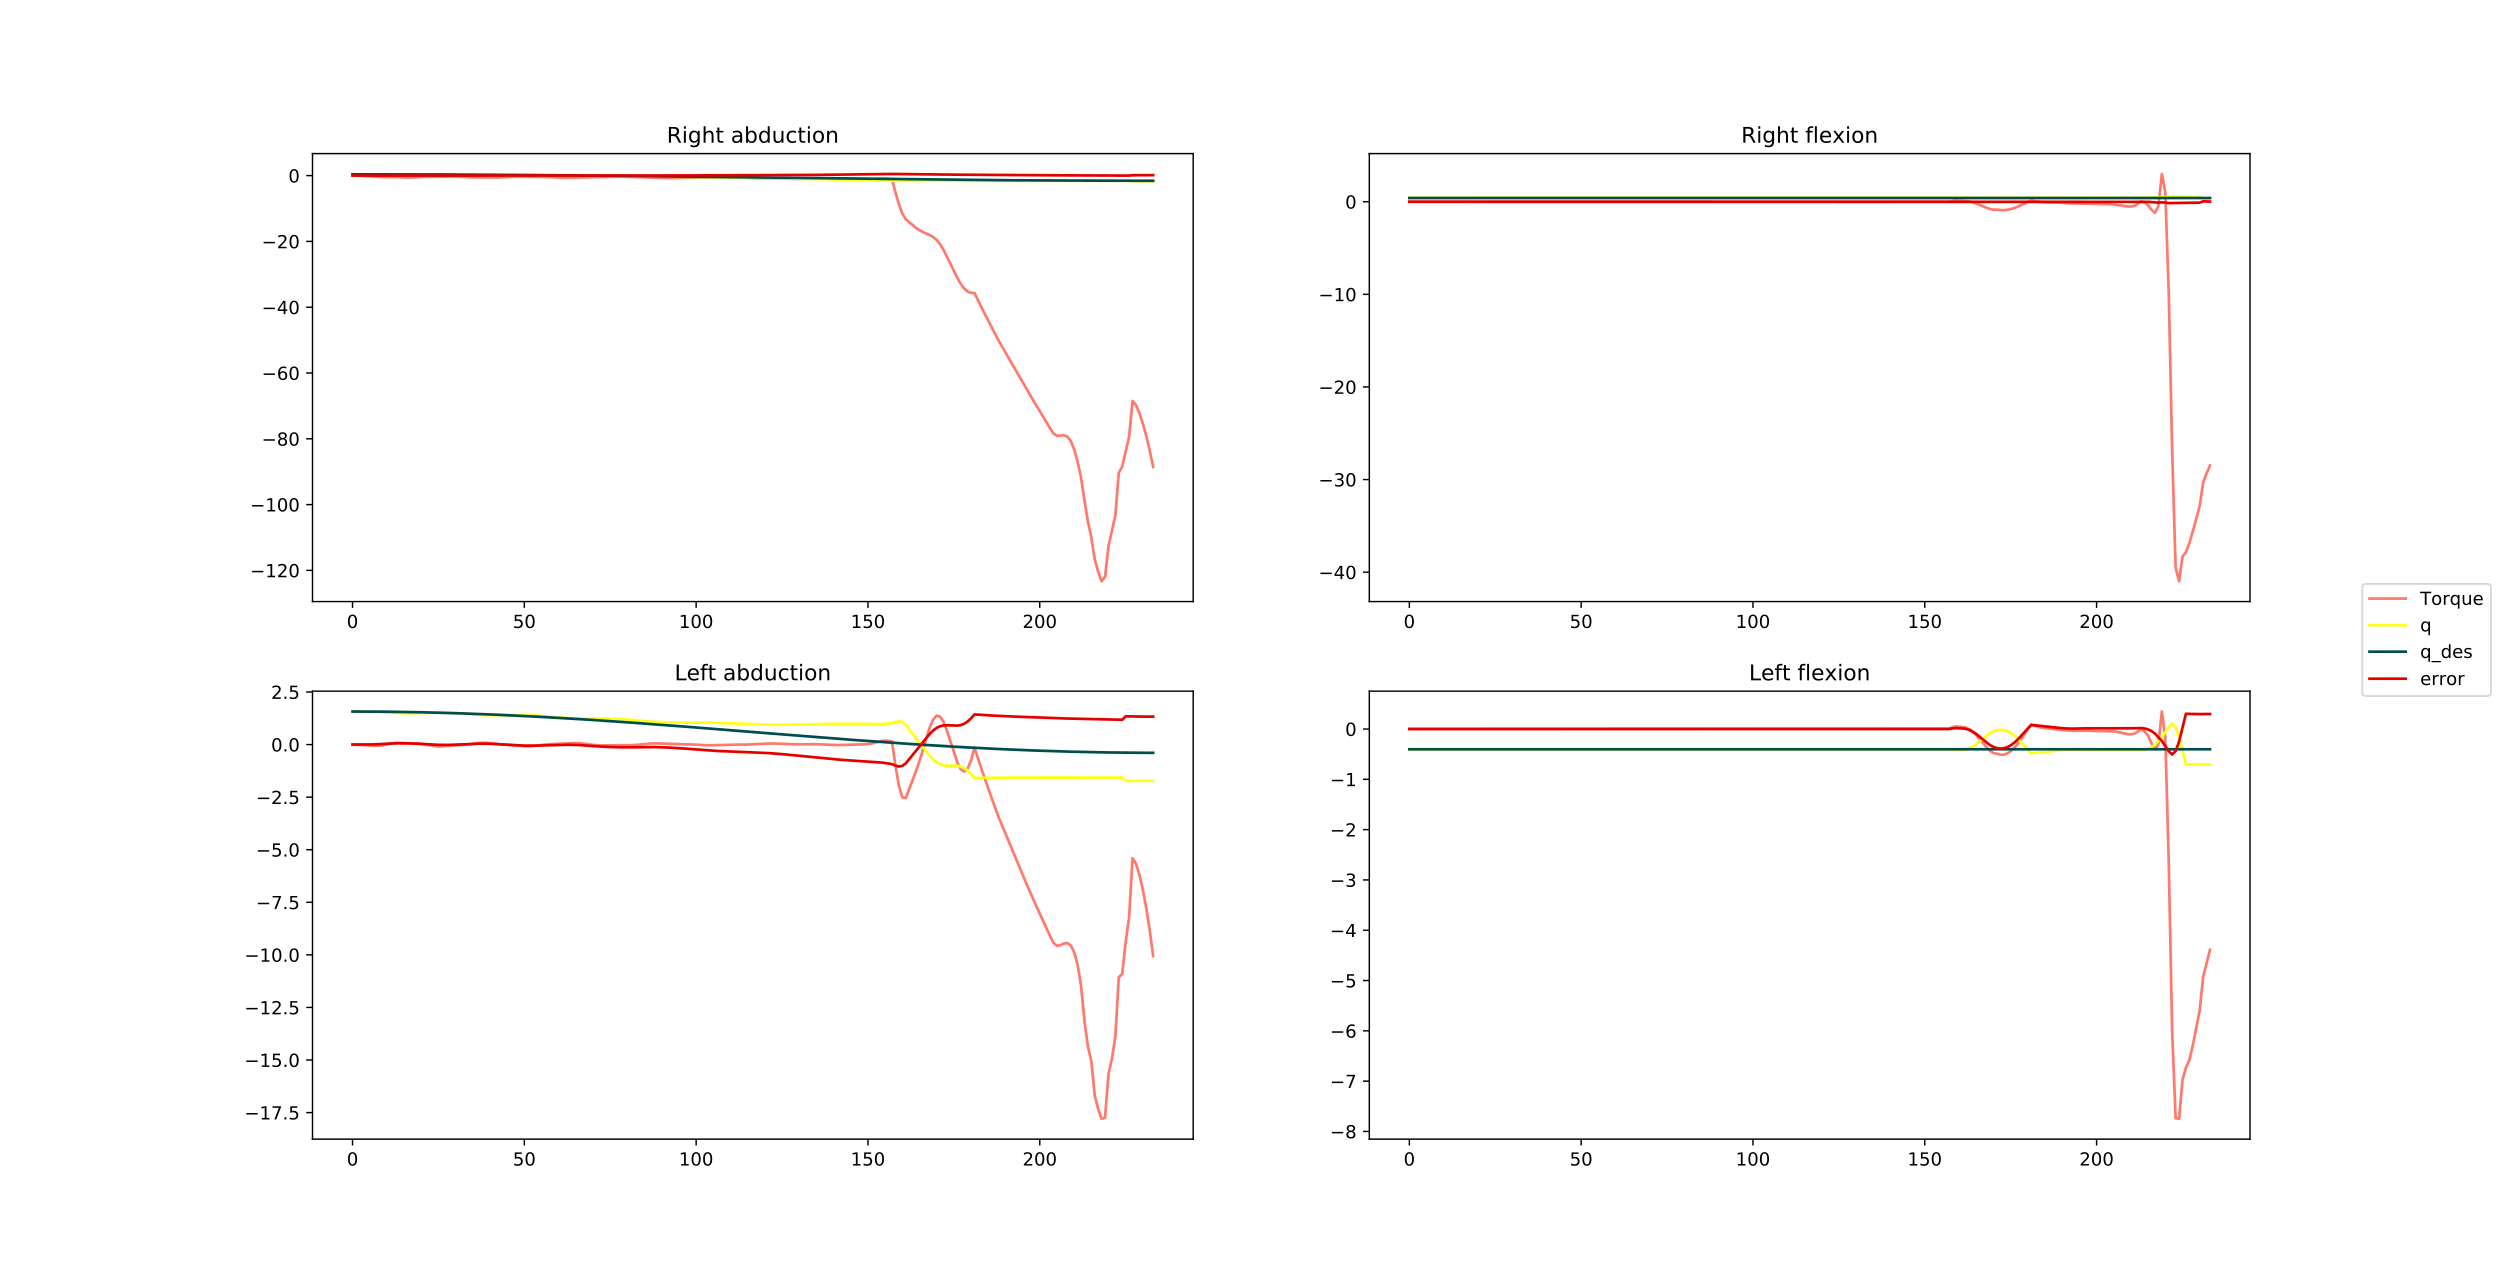 <?xml version="1.0" encoding="utf-8" standalone="no"?>
<!DOCTYPE svg PUBLIC "-//W3C//DTD SVG 1.1//EN"
  "http://www.w3.org/Graphics/SVG/1.1/DTD/svg11.dtd">
<!-- Created with matplotlib (https://matplotlib.org/) -->
<svg height="707.76pt" version="1.1" viewBox="0 0 1382.4 707.76" width="1382.4pt" xmlns="http://www.w3.org/2000/svg" xmlns:xlink="http://www.w3.org/1999/xlink">
 <defs>
  <style type="text/css">
*{stroke-linecap:butt;stroke-linejoin:round;}
  </style>
 </defs>
 <g id="figure_1">
  <g id="patch_1">
   <path d="M 0 707.76 
L 1382.4 707.76 
L 1382.4 0 
L 0 0 
z
" style="fill:#ffffff;"/>
  </g>
  <g id="axes_1">
   <g id="patch_2">
    <path d="M 172.8 332.647 
L 659.782 332.647 
L 659.782 84.931 
L 172.8 84.931 
z
" style="fill:#ffffff;"/>
   </g>
   <g id="matplotlib.axis_1">
    <g id="xtick_1">
     <g id="line2d_1">
      <defs>
       <path d="M 0 0 
L 0 3.5 
" id="m385c4ca42a" style="stroke:#000000;stroke-width:0.8;"/>
      </defs>
      <g>
       <use style="stroke:#000000;stroke-width:0.8;" x="194.936" xlink:href="#m385c4ca42a" y="332.647"/>
      </g>
     </g>
     <g id="text_1">
      <!-- 0 -->
      <defs>
       <path d="M 31.781 66.406 
Q 24.172 66.406 20.328 58.906 
Q 16.5 51.422 16.5 36.375 
Q 16.5 21.391 20.328 13.891 
Q 24.172 6.391 31.781 6.391 
Q 39.453 6.391 43.281 13.891 
Q 47.125 21.391 47.125 36.375 
Q 47.125 51.422 43.281 58.906 
Q 39.453 66.406 31.781 66.406 
z
M 31.781 74.219 
Q 44.047 74.219 50.516 64.516 
Q 56.984 54.828 56.984 36.375 
Q 56.984 17.969 50.516 8.266 
Q 44.047 -1.422 31.781 -1.422 
Q 19.531 -1.422 13.062 8.266 
Q 6.594 17.969 6.594 36.375 
Q 6.594 54.828 13.062 64.516 
Q 19.531 74.219 31.781 74.219 
z
" id="DejaVuSans-48"/>
      </defs>
      <g transform="translate(191.754 347.246)scale(0.1 -0.1)">
       <use xlink:href="#DejaVuSans-48"/>
      </g>
     </g>
    </g>
    <g id="xtick_2">
     <g id="line2d_2">
      <g>
       <use style="stroke:#000000;stroke-width:0.8;" x="289.938" xlink:href="#m385c4ca42a" y="332.647"/>
      </g>
     </g>
     <g id="text_2">
      <!-- 50 -->
      <defs>
       <path d="M 10.797 72.906 
L 49.516 72.906 
L 49.516 64.594 
L 19.828 64.594 
L 19.828 46.734 
Q 21.969 47.469 24.109 47.828 
Q 26.266 48.188 28.422 48.188 
Q 40.625 48.188 47.75 41.5 
Q 54.891 34.812 54.891 23.391 
Q 54.891 11.625 47.562 5.094 
Q 40.234 -1.422 26.906 -1.422 
Q 22.312 -1.422 17.547 -0.641 
Q 12.797 0.141 7.719 1.703 
L 7.719 11.625 
Q 12.109 9.234 16.797 8.062 
Q 21.484 6.891 26.703 6.891 
Q 35.156 6.891 40.078 11.328 
Q 45.016 15.766 45.016 23.391 
Q 45.016 31 40.078 35.438 
Q 35.156 39.891 26.703 39.891 
Q 22.75 39.891 18.812 39.016 
Q 14.891 38.141 10.797 36.281 
z
" id="DejaVuSans-53"/>
      </defs>
      <g transform="translate(283.575 347.246)scale(0.1 -0.1)">
       <use xlink:href="#DejaVuSans-53"/>
       <use x="63.623" xlink:href="#DejaVuSans-48"/>
      </g>
     </g>
    </g>
    <g id="xtick_3">
     <g id="line2d_3">
      <g>
       <use style="stroke:#000000;stroke-width:0.8;" x="384.94" xlink:href="#m385c4ca42a" y="332.647"/>
      </g>
     </g>
     <g id="text_3">
      <!-- 100 -->
      <defs>
       <path d="M 12.406 8.297 
L 28.516 8.297 
L 28.516 63.922 
L 10.984 60.406 
L 10.984 69.391 
L 28.422 72.906 
L 38.281 72.906 
L 38.281 8.297 
L 54.391 8.297 
L 54.391 0 
L 12.406 0 
z
" id="DejaVuSans-49"/>
      </defs>
      <g transform="translate(375.396 347.246)scale(0.1 -0.1)">
       <use xlink:href="#DejaVuSans-49"/>
       <use x="63.623" xlink:href="#DejaVuSans-48"/>
       <use x="127.246" xlink:href="#DejaVuSans-48"/>
      </g>
     </g>
    </g>
    <g id="xtick_4">
     <g id="line2d_4">
      <g>
       <use style="stroke:#000000;stroke-width:0.8;" x="479.942" xlink:href="#m385c4ca42a" y="332.647"/>
      </g>
     </g>
     <g id="text_4">
      <!-- 150 -->
      <g transform="translate(470.399 347.246)scale(0.1 -0.1)">
       <use xlink:href="#DejaVuSans-49"/>
       <use x="63.623" xlink:href="#DejaVuSans-53"/>
       <use x="127.246" xlink:href="#DejaVuSans-48"/>
      </g>
     </g>
    </g>
    <g id="xtick_5">
     <g id="line2d_5">
      <g>
       <use style="stroke:#000000;stroke-width:0.8;" x="574.945" xlink:href="#m385c4ca42a" y="332.647"/>
      </g>
     </g>
     <g id="text_5">
      <!-- 200 -->
      <defs>
       <path d="M 19.188 8.297 
L 53.609 8.297 
L 53.609 0 
L 7.328 0 
L 7.328 8.297 
Q 12.938 14.109 22.625 23.891 
Q 32.328 33.688 34.812 36.531 
Q 39.547 41.844 41.422 45.531 
Q 43.312 49.219 43.312 52.781 
Q 43.312 58.594 39.234 62.25 
Q 35.156 65.922 28.609 65.922 
Q 23.969 65.922 18.812 64.312 
Q 13.672 62.703 7.812 59.422 
L 7.812 69.391 
Q 13.766 71.781 18.938 73 
Q 24.125 74.219 28.422 74.219 
Q 39.75 74.219 46.484 68.547 
Q 53.219 62.891 53.219 53.422 
Q 53.219 48.922 51.531 44.891 
Q 49.859 40.875 45.406 35.406 
Q 44.188 33.984 37.641 27.219 
Q 31.109 20.453 19.188 8.297 
z
" id="DejaVuSans-50"/>
      </defs>
      <g transform="translate(565.401 347.246)scale(0.1 -0.1)">
       <use xlink:href="#DejaVuSans-50"/>
       <use x="63.623" xlink:href="#DejaVuSans-48"/>
       <use x="127.246" xlink:href="#DejaVuSans-48"/>
      </g>
     </g>
    </g>
   </g>
   <g id="matplotlib.axis_2">
    <g id="ytick_1">
     <g id="line2d_6">
      <defs>
       <path d="M 0 0 
L -3.5 0 
" id="m3c149b6d1c" style="stroke:#000000;stroke-width:0.8;"/>
      </defs>
      <g>
       <use style="stroke:#000000;stroke-width:0.8;" x="172.8" xlink:href="#m3c149b6d1c" y="315.394"/>
      </g>
     </g>
     <g id="text_6">
      <!-- −120 -->
      <defs>
       <path d="M 10.594 35.5 
L 73.188 35.5 
L 73.188 27.203 
L 10.594 27.203 
z
" id="DejaVuSans-8722"/>
      </defs>
      <g transform="translate(138.333 319.193)scale(0.1 -0.1)">
       <use xlink:href="#DejaVuSans-8722"/>
       <use x="83.789" xlink:href="#DejaVuSans-49"/>
       <use x="147.412" xlink:href="#DejaVuSans-50"/>
       <use x="211.035" xlink:href="#DejaVuSans-48"/>
      </g>
     </g>
    </g>
    <g id="ytick_2">
     <g id="line2d_7">
      <g>
       <use style="stroke:#000000;stroke-width:0.8;" x="172.8" xlink:href="#m3c149b6d1c" y="279.012"/>
      </g>
     </g>
     <g id="text_7">
      <!-- −100 -->
      <g transform="translate(138.333 282.811)scale(0.1 -0.1)">
       <use xlink:href="#DejaVuSans-8722"/>
       <use x="83.789" xlink:href="#DejaVuSans-49"/>
       <use x="147.412" xlink:href="#DejaVuSans-48"/>
       <use x="211.035" xlink:href="#DejaVuSans-48"/>
      </g>
     </g>
    </g>
    <g id="ytick_3">
     <g id="line2d_8">
      <g>
       <use style="stroke:#000000;stroke-width:0.8;" x="172.8" xlink:href="#m3c149b6d1c" y="242.63"/>
      </g>
     </g>
     <g id="text_8">
      <!-- −80 -->
      <defs>
       <path d="M 31.781 34.625 
Q 24.75 34.625 20.719 30.859 
Q 16.703 27.094 16.703 20.516 
Q 16.703 13.922 20.719 10.156 
Q 24.75 6.391 31.781 6.391 
Q 38.812 6.391 42.859 10.172 
Q 46.922 13.969 46.922 20.516 
Q 46.922 27.094 42.891 30.859 
Q 38.875 34.625 31.781 34.625 
z
M 21.922 38.812 
Q 15.578 40.375 12.031 44.719 
Q 8.5 49.078 8.5 55.328 
Q 8.5 64.062 14.719 69.141 
Q 20.953 74.219 31.781 74.219 
Q 42.672 74.219 48.875 69.141 
Q 55.078 64.062 55.078 55.328 
Q 55.078 49.078 51.531 44.719 
Q 48 40.375 41.703 38.812 
Q 48.828 37.156 52.797 32.312 
Q 56.781 27.484 56.781 20.516 
Q 56.781 9.906 50.312 4.234 
Q 43.844 -1.422 31.781 -1.422 
Q 19.734 -1.422 13.25 4.234 
Q 6.781 9.906 6.781 20.516 
Q 6.781 27.484 10.781 32.312 
Q 14.797 37.156 21.922 38.812 
z
M 18.312 54.391 
Q 18.312 48.734 21.844 45.562 
Q 25.391 42.391 31.781 42.391 
Q 38.141 42.391 41.719 45.562 
Q 45.312 48.734 45.312 54.391 
Q 45.312 60.062 41.719 63.234 
Q 38.141 66.406 31.781 66.406 
Q 25.391 66.406 21.844 63.234 
Q 18.312 60.062 18.312 54.391 
z
" id="DejaVuSans-56"/>
      </defs>
      <g transform="translate(144.695 246.429)scale(0.1 -0.1)">
       <use xlink:href="#DejaVuSans-8722"/>
       <use x="83.789" xlink:href="#DejaVuSans-56"/>
       <use x="147.412" xlink:href="#DejaVuSans-48"/>
      </g>
     </g>
    </g>
    <g id="ytick_4">
     <g id="line2d_9">
      <g>
       <use style="stroke:#000000;stroke-width:0.8;" x="172.8" xlink:href="#m3c149b6d1c" y="206.248"/>
      </g>
     </g>
     <g id="text_9">
      <!-- −60 -->
      <defs>
       <path d="M 33.016 40.375 
Q 26.375 40.375 22.484 35.828 
Q 18.609 31.297 18.609 23.391 
Q 18.609 15.531 22.484 10.953 
Q 26.375 6.391 33.016 6.391 
Q 39.656 6.391 43.531 10.953 
Q 47.406 15.531 47.406 23.391 
Q 47.406 31.297 43.531 35.828 
Q 39.656 40.375 33.016 40.375 
z
M 52.594 71.297 
L 52.594 62.312 
Q 48.875 64.062 45.094 64.984 
Q 41.312 65.922 37.594 65.922 
Q 27.828 65.922 22.672 59.328 
Q 17.531 52.734 16.797 39.406 
Q 19.672 43.656 24.016 45.922 
Q 28.375 48.188 33.594 48.188 
Q 44.578 48.188 50.953 41.516 
Q 57.328 34.859 57.328 23.391 
Q 57.328 12.156 50.688 5.359 
Q 44.047 -1.422 33.016 -1.422 
Q 20.359 -1.422 13.672 8.266 
Q 6.984 17.969 6.984 36.375 
Q 6.984 53.656 15.188 63.938 
Q 23.391 74.219 37.203 74.219 
Q 40.922 74.219 44.703 73.484 
Q 48.484 72.75 52.594 71.297 
z
" id="DejaVuSans-54"/>
      </defs>
      <g transform="translate(144.695 210.047)scale(0.1 -0.1)">
       <use xlink:href="#DejaVuSans-8722"/>
       <use x="83.789" xlink:href="#DejaVuSans-54"/>
       <use x="147.412" xlink:href="#DejaVuSans-48"/>
      </g>
     </g>
    </g>
    <g id="ytick_5">
     <g id="line2d_10">
      <g>
       <use style="stroke:#000000;stroke-width:0.8;" x="172.8" xlink:href="#m3c149b6d1c" y="169.866"/>
      </g>
     </g>
     <g id="text_10">
      <!-- −40 -->
      <defs>
       <path d="M 37.797 64.312 
L 12.891 25.391 
L 37.797 25.391 
z
M 35.203 72.906 
L 47.609 72.906 
L 47.609 25.391 
L 58.016 25.391 
L 58.016 17.188 
L 47.609 17.188 
L 47.609 0 
L 37.797 0 
L 37.797 17.188 
L 4.891 17.188 
L 4.891 26.703 
z
" id="DejaVuSans-52"/>
      </defs>
      <g transform="translate(144.695 173.666)scale(0.1 -0.1)">
       <use xlink:href="#DejaVuSans-8722"/>
       <use x="83.789" xlink:href="#DejaVuSans-52"/>
       <use x="147.412" xlink:href="#DejaVuSans-48"/>
      </g>
     </g>
    </g>
    <g id="ytick_6">
     <g id="line2d_11">
      <g>
       <use style="stroke:#000000;stroke-width:0.8;" x="172.8" xlink:href="#m3c149b6d1c" y="133.484"/>
      </g>
     </g>
     <g id="text_11">
      <!-- −20 -->
      <g transform="translate(144.695 137.284)scale(0.1 -0.1)">
       <use xlink:href="#DejaVuSans-8722"/>
       <use x="83.789" xlink:href="#DejaVuSans-50"/>
       <use x="147.412" xlink:href="#DejaVuSans-48"/>
      </g>
     </g>
    </g>
    <g id="ytick_7">
     <g id="line2d_12">
      <g>
       <use style="stroke:#000000;stroke-width:0.8;" x="172.8" xlink:href="#m3c149b6d1c" y="97.102"/>
      </g>
     </g>
     <g id="text_12">
      <!-- 0 -->
      <g transform="translate(159.438 100.902)scale(0.1 -0.1)">
       <use xlink:href="#DejaVuSans-48"/>
      </g>
     </g>
    </g>
   </g>
   <g id="line2d_13">
    <path clip-path="url(#p857d561ac8)" d="M 194.936 97.103 
L 200.636 97.303 
L 212.036 97.931 
L 219.636 97.928 
L 225.336 98.16 
L 229.136 98.064 
L 234.837 97.758 
L 251.937 97.628 
L 261.437 98.056 
L 269.037 98.078 
L 274.737 98.157 
L 280.438 97.882 
L 284.238 97.698 
L 289.938 97.701 
L 305.138 97.964 
L 310.838 98.264 
L 316.538 98.239 
L 343.139 97.667 
L 369.74 98.488 
L 375.44 98.382 
L 386.84 98.061 
L 402.041 97.922 
L 407.741 98.118 
L 419.141 98.579 
L 440.041 98.932 
L 455.242 98.74 
L 474.242 98.975 
L 479.942 99.21 
L 483.743 99.101 
L 487.543 98.895 
L 491.343 98.946 
L 493.243 99.103 
L 495.143 106.415 
L 497.043 112.94 
L 498.943 118.039 
L 500.843 121.286 
L 504.643 124.421 
L 506.543 126.004 
L 508.443 127.317 
L 510.343 128.341 
L 514.143 129.99 
L 516.043 131.089 
L 517.943 132.7 
L 519.843 135.102 
L 521.743 138.167 
L 525.544 145.846 
L 529.344 153.64 
L 531.244 156.925 
L 533.144 159.507 
L 535.044 161.188 
L 536.944 161.966 
L 538.844 162.003 
L 542.644 169.833 
L 548.344 181.019 
L 552.144 188.213 
L 563.544 208.015 
L 571.145 221.047 
L 580.645 236.855 
L 582.545 239.723 
L 584.445 240.962 
L 586.345 240.883 
L 588.245 240.668 
L 590.145 241.402 
L 592.045 243.801 
L 593.945 248.456 
L 595.845 255.172 
L 597.745 263.974 
L 599.645 276.536 
L 601.545 288.174 
L 603.445 297.071 
L 605.345 309.27 
L 607.246 316.166 
L 609.146 321.387 
L 611.046 318.926 
L 612.946 302.079 
L 616.746 284.928 
L 618.646 261.406 
L 620.546 258.034 
L 624.346 241.501 
L 626.246 221.755 
L 628.146 224.043 
L 630.046 228.505 
L 631.946 234.242 
L 633.846 241.011 
L 635.746 249.121 
L 637.646 258.178 
L 637.646 258.178 
" style="fill:none;stroke:#ff796c;stroke-linecap:square;stroke-width:1.5;"/>
   </g>
   <g id="line2d_14">
    <path clip-path="url(#p857d561ac8)" d="M 194.936 96.387 
L 242.437 96.489 
L 303.238 96.905 
L 341.239 97.316 
L 398.24 98.08 
L 449.542 98.966 
L 491.343 99.944 
L 495.143 99.991 
L 535.044 99.967 
L 618.646 99.968 
L 622.446 99.873 
L 624.346 99.951 
L 626.246 100.154 
L 637.646 100.227 
L 637.646 100.227 
" style="fill:none;stroke:#ffff14;stroke-linecap:square;stroke-width:1.5;"/>
   </g>
   <g id="line2d_15">
    <path clip-path="url(#p857d561ac8)" d="M 194.936 96.388 
L 244.337 96.496 
L 297.538 96.837 
L 360.24 97.474 
L 557.844 99.67 
L 611.046 99.924 
L 637.646 99.96 
L 637.646 99.96 
" style="fill:none;stroke:#014d4e;stroke-linecap:square;stroke-width:1.5;"/>
   </g>
   <g id="line2d_16">
    <path clip-path="url(#p857d561ac8)" d="M 194.936 97.104 
L 379.24 97.014 
L 451.442 96.698 
L 489.443 96.258 
L 495.143 96.219 
L 527.444 96.565 
L 582.545 96.935 
L 624.346 97.101 
L 626.246 96.901 
L 637.646 96.835 
L 637.646 96.835 
" style="fill:none;stroke:#e50000;stroke-linecap:square;stroke-width:1.5;"/>
   </g>
   <g id="patch_3">
    <path d="M 172.8 332.647 
L 172.8 84.931 
" style="fill:none;stroke:#000000;stroke-linecap:square;stroke-linejoin:miter;stroke-width:0.8;"/>
   </g>
   <g id="patch_4">
    <path d="M 659.782 332.647 
L 659.782 84.931 
" style="fill:none;stroke:#000000;stroke-linecap:square;stroke-linejoin:miter;stroke-width:0.8;"/>
   </g>
   <g id="patch_5">
    <path d="M 172.8 332.647 
L 659.782 332.647 
" style="fill:none;stroke:#000000;stroke-linecap:square;stroke-linejoin:miter;stroke-width:0.8;"/>
   </g>
   <g id="patch_6">
    <path d="M 172.8 84.931 
L 659.782 84.931 
" style="fill:none;stroke:#000000;stroke-linecap:square;stroke-linejoin:miter;stroke-width:0.8;"/>
   </g>
   <g id="text_13">
    <!-- Right abduction -->
    <defs>
     <path d="M 44.391 34.188 
Q 47.562 33.109 50.562 29.594 
Q 53.562 26.078 56.594 19.922 
L 66.609 0 
L 56 0 
L 46.688 18.703 
Q 43.062 26.031 39.672 28.422 
Q 36.281 30.812 30.422 30.812 
L 19.672 30.812 
L 19.672 0 
L 9.812 0 
L 9.812 72.906 
L 32.078 72.906 
Q 44.578 72.906 50.734 67.672 
Q 56.891 62.453 56.891 51.906 
Q 56.891 45.016 53.688 40.469 
Q 50.484 35.938 44.391 34.188 
z
M 19.672 64.797 
L 19.672 38.922 
L 32.078 38.922 
Q 39.203 38.922 42.844 42.219 
Q 46.484 45.516 46.484 51.906 
Q 46.484 58.297 42.844 61.547 
Q 39.203 64.797 32.078 64.797 
z
" id="DejaVuSans-82"/>
     <path d="M 9.422 54.688 
L 18.406 54.688 
L 18.406 0 
L 9.422 0 
z
M 9.422 75.984 
L 18.406 75.984 
L 18.406 64.594 
L 9.422 64.594 
z
" id="DejaVuSans-105"/>
     <path d="M 45.406 27.984 
Q 45.406 37.75 41.375 43.109 
Q 37.359 48.484 30.078 48.484 
Q 22.859 48.484 18.828 43.109 
Q 14.797 37.75 14.797 27.984 
Q 14.797 18.266 18.828 12.891 
Q 22.859 7.516 30.078 7.516 
Q 37.359 7.516 41.375 12.891 
Q 45.406 18.266 45.406 27.984 
z
M 54.391 6.781 
Q 54.391 -7.172 48.188 -13.984 
Q 42 -20.797 29.203 -20.797 
Q 24.469 -20.797 20.266 -20.094 
Q 16.062 -19.391 12.109 -17.922 
L 12.109 -9.188 
Q 16.062 -11.328 19.922 -12.344 
Q 23.781 -13.375 27.781 -13.375 
Q 36.625 -13.375 41.016 -8.766 
Q 45.406 -4.156 45.406 5.172 
L 45.406 9.625 
Q 42.625 4.781 38.281 2.391 
Q 33.938 0 27.875 0 
Q 17.828 0 11.672 7.656 
Q 5.516 15.328 5.516 27.984 
Q 5.516 40.672 11.672 48.328 
Q 17.828 56 27.875 56 
Q 33.938 56 38.281 53.609 
Q 42.625 51.219 45.406 46.391 
L 45.406 54.688 
L 54.391 54.688 
z
" id="DejaVuSans-103"/>
     <path d="M 54.891 33.016 
L 54.891 0 
L 45.906 0 
L 45.906 32.719 
Q 45.906 40.484 42.875 44.328 
Q 39.844 48.188 33.797 48.188 
Q 26.516 48.188 22.312 43.547 
Q 18.109 38.922 18.109 30.906 
L 18.109 0 
L 9.078 0 
L 9.078 75.984 
L 18.109 75.984 
L 18.109 46.188 
Q 21.344 51.125 25.703 53.562 
Q 30.078 56 35.797 56 
Q 45.219 56 50.047 50.172 
Q 54.891 44.344 54.891 33.016 
z
" id="DejaVuSans-104"/>
     <path d="M 18.312 70.219 
L 18.312 54.688 
L 36.812 54.688 
L 36.812 47.703 
L 18.312 47.703 
L 18.312 18.016 
Q 18.312 11.328 20.141 9.422 
Q 21.969 7.516 27.594 7.516 
L 36.812 7.516 
L 36.812 0 
L 27.594 0 
Q 17.188 0 13.234 3.875 
Q 9.281 7.766 9.281 18.016 
L 9.281 47.703 
L 2.688 47.703 
L 2.688 54.688 
L 9.281 54.688 
L 9.281 70.219 
z
" id="DejaVuSans-116"/>
     <path id="DejaVuSans-32"/>
     <path d="M 34.281 27.484 
Q 23.391 27.484 19.188 25 
Q 14.984 22.516 14.984 16.5 
Q 14.984 11.719 18.141 8.906 
Q 21.297 6.109 26.703 6.109 
Q 34.188 6.109 38.703 11.406 
Q 43.219 16.703 43.219 25.484 
L 43.219 27.484 
z
M 52.203 31.203 
L 52.203 0 
L 43.219 0 
L 43.219 8.297 
Q 40.141 3.328 35.547 0.953 
Q 30.953 -1.422 24.312 -1.422 
Q 15.922 -1.422 10.953 3.297 
Q 6 8.016 6 15.922 
Q 6 25.141 12.172 29.828 
Q 18.359 34.516 30.609 34.516 
L 43.219 34.516 
L 43.219 35.406 
Q 43.219 41.609 39.141 45 
Q 35.062 48.391 27.688 48.391 
Q 23 48.391 18.547 47.266 
Q 14.109 46.141 10.016 43.891 
L 10.016 52.203 
Q 14.938 54.109 19.578 55.047 
Q 24.219 56 28.609 56 
Q 40.484 56 46.344 49.844 
Q 52.203 43.703 52.203 31.203 
z
" id="DejaVuSans-97"/>
     <path d="M 48.688 27.297 
Q 48.688 37.203 44.609 42.844 
Q 40.531 48.484 33.406 48.484 
Q 26.266 48.484 22.188 42.844 
Q 18.109 37.203 18.109 27.297 
Q 18.109 17.391 22.188 11.75 
Q 26.266 6.109 33.406 6.109 
Q 40.531 6.109 44.609 11.75 
Q 48.688 17.391 48.688 27.297 
z
M 18.109 46.391 
Q 20.953 51.266 25.266 53.625 
Q 29.594 56 35.594 56 
Q 45.562 56 51.781 48.094 
Q 58.016 40.188 58.016 27.297 
Q 58.016 14.406 51.781 6.484 
Q 45.562 -1.422 35.594 -1.422 
Q 29.594 -1.422 25.266 0.953 
Q 20.953 3.328 18.109 8.203 
L 18.109 0 
L 9.078 0 
L 9.078 75.984 
L 18.109 75.984 
z
" id="DejaVuSans-98"/>
     <path d="M 45.406 46.391 
L 45.406 75.984 
L 54.391 75.984 
L 54.391 0 
L 45.406 0 
L 45.406 8.203 
Q 42.578 3.328 38.25 0.953 
Q 33.938 -1.422 27.875 -1.422 
Q 17.969 -1.422 11.734 6.484 
Q 5.516 14.406 5.516 27.297 
Q 5.516 40.188 11.734 48.094 
Q 17.969 56 27.875 56 
Q 33.938 56 38.25 53.625 
Q 42.578 51.266 45.406 46.391 
z
M 14.797 27.297 
Q 14.797 17.391 18.875 11.75 
Q 22.953 6.109 30.078 6.109 
Q 37.203 6.109 41.297 11.75 
Q 45.406 17.391 45.406 27.297 
Q 45.406 37.203 41.297 42.844 
Q 37.203 48.484 30.078 48.484 
Q 22.953 48.484 18.875 42.844 
Q 14.797 37.203 14.797 27.297 
z
" id="DejaVuSans-100"/>
     <path d="M 8.5 21.578 
L 8.5 54.688 
L 17.484 54.688 
L 17.484 21.922 
Q 17.484 14.156 20.5 10.266 
Q 23.531 6.391 29.594 6.391 
Q 36.859 6.391 41.078 11.031 
Q 45.312 15.672 45.312 23.688 
L 45.312 54.688 
L 54.297 54.688 
L 54.297 0 
L 45.312 0 
L 45.312 8.406 
Q 42.047 3.422 37.719 1 
Q 33.406 -1.422 27.688 -1.422 
Q 18.266 -1.422 13.375 4.438 
Q 8.5 10.297 8.5 21.578 
z
M 31.109 56 
z
" id="DejaVuSans-117"/>
     <path d="M 48.781 52.594 
L 48.781 44.188 
Q 44.969 46.297 41.141 47.344 
Q 37.312 48.391 33.406 48.391 
Q 24.656 48.391 19.812 42.844 
Q 14.984 37.312 14.984 27.297 
Q 14.984 17.281 19.812 11.734 
Q 24.656 6.203 33.406 6.203 
Q 37.312 6.203 41.141 7.25 
Q 44.969 8.297 48.781 10.406 
L 48.781 2.094 
Q 45.016 0.344 40.984 -0.531 
Q 36.969 -1.422 32.422 -1.422 
Q 20.062 -1.422 12.781 6.344 
Q 5.516 14.109 5.516 27.297 
Q 5.516 40.672 12.859 48.328 
Q 20.219 56 33.016 56 
Q 37.156 56 41.109 55.141 
Q 45.062 54.297 48.781 52.594 
z
" id="DejaVuSans-99"/>
     <path d="M 30.609 48.391 
Q 23.391 48.391 19.188 42.75 
Q 14.984 37.109 14.984 27.297 
Q 14.984 17.484 19.156 11.844 
Q 23.344 6.203 30.609 6.203 
Q 37.797 6.203 41.984 11.859 
Q 46.188 17.531 46.188 27.297 
Q 46.188 37.016 41.984 42.703 
Q 37.797 48.391 30.609 48.391 
z
M 30.609 56 
Q 42.328 56 49.016 48.375 
Q 55.719 40.766 55.719 27.297 
Q 55.719 13.875 49.016 6.219 
Q 42.328 -1.422 30.609 -1.422 
Q 18.844 -1.422 12.172 6.219 
Q 5.516 13.875 5.516 27.297 
Q 5.516 40.766 12.172 48.375 
Q 18.844 56 30.609 56 
z
" id="DejaVuSans-111"/>
     <path d="M 54.891 33.016 
L 54.891 0 
L 45.906 0 
L 45.906 32.719 
Q 45.906 40.484 42.875 44.328 
Q 39.844 48.188 33.797 48.188 
Q 26.516 48.188 22.312 43.547 
Q 18.109 38.922 18.109 30.906 
L 18.109 0 
L 9.078 0 
L 9.078 54.688 
L 18.109 54.688 
L 18.109 46.188 
Q 21.344 51.125 25.703 53.562 
Q 30.078 56 35.797 56 
Q 45.219 56 50.047 50.172 
Q 54.891 44.344 54.891 33.016 
z
" id="DejaVuSans-110"/>
    </defs>
    <g transform="translate(368.695 78.931)scale(0.12 -0.12)">
     <use xlink:href="#DejaVuSans-82"/>
     <use x="69.482" xlink:href="#DejaVuSans-105"/>
     <use x="97.266" xlink:href="#DejaVuSans-103"/>
     <use x="160.742" xlink:href="#DejaVuSans-104"/>
     <use x="224.121" xlink:href="#DejaVuSans-116"/>
     <use x="263.33" xlink:href="#DejaVuSans-32"/>
     <use x="295.117" xlink:href="#DejaVuSans-97"/>
     <use x="356.396" xlink:href="#DejaVuSans-98"/>
     <use x="419.873" xlink:href="#DejaVuSans-100"/>
     <use x="483.35" xlink:href="#DejaVuSans-117"/>
     <use x="546.729" xlink:href="#DejaVuSans-99"/>
     <use x="601.709" xlink:href="#DejaVuSans-116"/>
     <use x="640.918" xlink:href="#DejaVuSans-105"/>
     <use x="668.701" xlink:href="#DejaVuSans-111"/>
     <use x="729.883" xlink:href="#DejaVuSans-110"/>
    </g>
   </g>
  </g>
  <g id="axes_2">
   <g id="patch_7">
    <path d="M 757.178 332.647 
L 1244.16 332.647 
L 1244.16 84.931 
L 757.178 84.931 
z
" style="fill:#ffffff;"/>
   </g>
   <g id="matplotlib.axis_3">
    <g id="xtick_6">
     <g id="line2d_17">
      <g>
       <use style="stroke:#000000;stroke-width:0.8;" x="779.314" xlink:href="#m385c4ca42a" y="332.647"/>
      </g>
     </g>
     <g id="text_14">
      <!-- 0 -->
      <g transform="translate(776.132 347.246)scale(0.1 -0.1)">
       <use xlink:href="#DejaVuSans-48"/>
      </g>
     </g>
    </g>
    <g id="xtick_7">
     <g id="line2d_18">
      <g>
       <use style="stroke:#000000;stroke-width:0.8;" x="874.316" xlink:href="#m385c4ca42a" y="332.647"/>
      </g>
     </g>
     <g id="text_15">
      <!-- 50 -->
      <g transform="translate(867.954 347.246)scale(0.1 -0.1)">
       <use xlink:href="#DejaVuSans-53"/>
       <use x="63.623" xlink:href="#DejaVuSans-48"/>
      </g>
     </g>
    </g>
    <g id="xtick_8">
     <g id="line2d_19">
      <g>
       <use style="stroke:#000000;stroke-width:0.8;" x="969.318" xlink:href="#m385c4ca42a" y="332.647"/>
      </g>
     </g>
     <g id="text_16">
      <!-- 100 -->
      <g transform="translate(959.775 347.246)scale(0.1 -0.1)">
       <use xlink:href="#DejaVuSans-49"/>
       <use x="63.623" xlink:href="#DejaVuSans-48"/>
       <use x="127.246" xlink:href="#DejaVuSans-48"/>
      </g>
     </g>
    </g>
    <g id="xtick_9">
     <g id="line2d_20">
      <g>
       <use style="stroke:#000000;stroke-width:0.8;" x="1064.321" xlink:href="#m385c4ca42a" y="332.647"/>
      </g>
     </g>
     <g id="text_17">
      <!-- 150 -->
      <g transform="translate(1054.777 347.246)scale(0.1 -0.1)">
       <use xlink:href="#DejaVuSans-49"/>
       <use x="63.623" xlink:href="#DejaVuSans-53"/>
       <use x="127.246" xlink:href="#DejaVuSans-48"/>
      </g>
     </g>
    </g>
    <g id="xtick_10">
     <g id="line2d_21">
      <g>
       <use style="stroke:#000000;stroke-width:0.8;" x="1159.323" xlink:href="#m385c4ca42a" y="332.647"/>
      </g>
     </g>
     <g id="text_18">
      <!-- 200 -->
      <g transform="translate(1149.779 347.246)scale(0.1 -0.1)">
       <use xlink:href="#DejaVuSans-50"/>
       <use x="63.623" xlink:href="#DejaVuSans-48"/>
       <use x="127.246" xlink:href="#DejaVuSans-48"/>
      </g>
     </g>
    </g>
   </g>
   <g id="matplotlib.axis_4">
    <g id="ytick_8">
     <g id="line2d_22">
      <g>
       <use style="stroke:#000000;stroke-width:0.8;" x="757.178" xlink:href="#m3c149b6d1c" y="316.386"/>
      </g>
     </g>
     <g id="text_19">
      <!-- −40 -->
      <g transform="translate(729.073 320.185)scale(0.1 -0.1)">
       <use xlink:href="#DejaVuSans-8722"/>
       <use x="83.789" xlink:href="#DejaVuSans-52"/>
       <use x="147.412" xlink:href="#DejaVuSans-48"/>
      </g>
     </g>
    </g>
    <g id="ytick_9">
     <g id="line2d_23">
      <g>
       <use style="stroke:#000000;stroke-width:0.8;" x="757.178" xlink:href="#m3c149b6d1c" y="265.177"/>
      </g>
     </g>
     <g id="text_20">
      <!-- −30 -->
      <defs>
       <path d="M 40.578 39.312 
Q 47.656 37.797 51.625 33 
Q 55.609 28.219 55.609 21.188 
Q 55.609 10.406 48.188 4.484 
Q 40.766 -1.422 27.094 -1.422 
Q 22.516 -1.422 17.656 -0.516 
Q 12.797 0.391 7.625 2.203 
L 7.625 11.719 
Q 11.719 9.328 16.594 8.109 
Q 21.484 6.891 26.812 6.891 
Q 36.078 6.891 40.938 10.547 
Q 45.797 14.203 45.797 21.188 
Q 45.797 27.641 41.281 31.266 
Q 36.766 34.906 28.719 34.906 
L 20.219 34.906 
L 20.219 43.016 
L 29.109 43.016 
Q 36.375 43.016 40.234 45.922 
Q 44.094 48.828 44.094 54.297 
Q 44.094 59.906 40.109 62.906 
Q 36.141 65.922 28.719 65.922 
Q 24.656 65.922 20.016 65.031 
Q 15.375 64.156 9.812 62.312 
L 9.812 71.094 
Q 15.438 72.656 20.344 73.438 
Q 25.25 74.219 29.594 74.219 
Q 40.828 74.219 47.359 69.109 
Q 53.906 64.016 53.906 55.328 
Q 53.906 49.266 50.438 45.094 
Q 46.969 40.922 40.578 39.312 
z
" id="DejaVuSans-51"/>
      </defs>
      <g transform="translate(729.073 268.976)scale(0.1 -0.1)">
       <use xlink:href="#DejaVuSans-8722"/>
       <use x="83.789" xlink:href="#DejaVuSans-51"/>
       <use x="147.412" xlink:href="#DejaVuSans-48"/>
      </g>
     </g>
    </g>
    <g id="ytick_10">
     <g id="line2d_24">
      <g>
       <use style="stroke:#000000;stroke-width:0.8;" x="757.178" xlink:href="#m3c149b6d1c" y="213.967"/>
      </g>
     </g>
     <g id="text_21">
      <!-- −20 -->
      <g transform="translate(729.073 217.767)scale(0.1 -0.1)">
       <use xlink:href="#DejaVuSans-8722"/>
       <use x="83.789" xlink:href="#DejaVuSans-50"/>
       <use x="147.412" xlink:href="#DejaVuSans-48"/>
      </g>
     </g>
    </g>
    <g id="ytick_11">
     <g id="line2d_25">
      <g>
       <use style="stroke:#000000;stroke-width:0.8;" x="757.178" xlink:href="#m3c149b6d1c" y="162.758"/>
      </g>
     </g>
     <g id="text_22">
      <!-- −10 -->
      <g transform="translate(729.073 166.557)scale(0.1 -0.1)">
       <use xlink:href="#DejaVuSans-8722"/>
       <use x="83.789" xlink:href="#DejaVuSans-49"/>
       <use x="147.412" xlink:href="#DejaVuSans-48"/>
      </g>
     </g>
    </g>
    <g id="ytick_12">
     <g id="line2d_26">
      <g>
       <use style="stroke:#000000;stroke-width:0.8;" x="757.178" xlink:href="#m3c149b6d1c" y="111.549"/>
      </g>
     </g>
     <g id="text_23">
      <!-- 0 -->
      <g transform="translate(743.816 115.348)scale(0.1 -0.1)">
       <use xlink:href="#DejaVuSans-48"/>
      </g>
     </g>
    </g>
   </g>
   <g id="line2d_27">
    <path clip-path="url(#pd815a45bc0)" d="M 779.314 111.549 
L 1077.621 111.516 
L 1079.521 111.106 
L 1081.421 110.829 
L 1087.121 111.112 
L 1089.021 111.438 
L 1090.921 111.95 
L 1094.721 113.337 
L 1098.521 114.929 
L 1100.422 115.62 
L 1102.322 115.943 
L 1104.222 115.906 
L 1106.122 116.156 
L 1108.022 116.205 
L 1109.922 116.027 
L 1111.822 115.647 
L 1113.722 115.081 
L 1115.622 114.347 
L 1119.422 112.534 
L 1123.222 110.73 
L 1125.122 111.235 
L 1128.922 111.768 
L 1132.722 111.974 
L 1138.422 112.063 
L 1144.123 112.409 
L 1149.823 112.543 
L 1155.523 112.649 
L 1168.823 113.059 
L 1172.623 113.562 
L 1176.423 114.166 
L 1178.323 114.217 
L 1180.223 113.849 
L 1182.123 112.681 
L 1184.024 111.358 
L 1185.924 112.03 
L 1187.824 113.462 
L 1189.724 116.064 
L 1191.624 117.685 
L 1193.524 113.922 
L 1195.424 96.191 
L 1197.324 106.188 
L 1199.224 161.861 
L 1201.124 249.676 
L 1203.024 313.85 
L 1204.924 321.387 
L 1206.824 307.778 
L 1208.724 305.339 
L 1210.624 300.28 
L 1212.524 293.853 
L 1216.324 280.015 
L 1218.224 266.768 
L 1220.124 261.912 
L 1222.024 257.414 
L 1222.024 257.414 
" style="fill:none;stroke:#ff796c;stroke-linecap:square;stroke-width:1.5;"/>
   </g>
   <g id="line2d_28">
    <path clip-path="url(#pd815a45bc0)" d="M 779.314 109.486 
L 1187.824 109.412 
L 1193.524 109.019 
L 1195.424 109.131 
L 1197.324 109.004 
L 1199.224 108.731 
L 1216.324 108.98 
L 1218.224 109.691 
L 1222.024 109.597 
L 1222.024 109.597 
" style="fill:none;stroke:#ffff14;stroke-linecap:square;stroke-width:1.5;"/>
   </g>
   <g id="line2d_29">
    <path clip-path="url(#pd815a45bc0)" d="M 779.314 109.488 
L 1222.024 109.488 
L 1222.024 109.488 
" style="fill:none;stroke:#014d4e;stroke-linecap:square;stroke-width:1.5;"/>
   </g>
   <g id="line2d_30">
    <path clip-path="url(#pd815a45bc0)" d="M 779.314 111.551 
L 1187.824 111.624 
L 1193.524 112.018 
L 1195.424 111.906 
L 1197.324 112.033 
L 1199.224 112.306 
L 1216.324 112.057 
L 1218.224 111.346 
L 1222.024 111.44 
L 1222.024 111.44 
" style="fill:none;stroke:#e50000;stroke-linecap:square;stroke-width:1.5;"/>
   </g>
   <g id="patch_8">
    <path d="M 757.178 332.647 
L 757.178 84.931 
" style="fill:none;stroke:#000000;stroke-linecap:square;stroke-linejoin:miter;stroke-width:0.8;"/>
   </g>
   <g id="patch_9">
    <path d="M 1244.16 332.647 
L 1244.16 84.931 
" style="fill:none;stroke:#000000;stroke-linecap:square;stroke-linejoin:miter;stroke-width:0.8;"/>
   </g>
   <g id="patch_10">
    <path d="M 757.178 332.647 
L 1244.16 332.647 
" style="fill:none;stroke:#000000;stroke-linecap:square;stroke-linejoin:miter;stroke-width:0.8;"/>
   </g>
   <g id="patch_11">
    <path d="M 757.178 84.931 
L 1244.16 84.931 
" style="fill:none;stroke:#000000;stroke-linecap:square;stroke-linejoin:miter;stroke-width:0.8;"/>
   </g>
   <g id="text_24">
    <!-- Right flexion -->
    <defs>
     <path d="M 37.109 75.984 
L 37.109 68.5 
L 28.516 68.5 
Q 23.688 68.5 21.797 66.547 
Q 19.922 64.594 19.922 59.516 
L 19.922 54.688 
L 34.719 54.688 
L 34.719 47.703 
L 19.922 47.703 
L 19.922 0 
L 10.891 0 
L 10.891 47.703 
L 2.297 47.703 
L 2.297 54.688 
L 10.891 54.688 
L 10.891 58.5 
Q 10.891 67.625 15.141 71.797 
Q 19.391 75.984 28.609 75.984 
z
" id="DejaVuSans-102"/>
     <path d="M 9.422 75.984 
L 18.406 75.984 
L 18.406 0 
L 9.422 0 
z
" id="DejaVuSans-108"/>
     <path d="M 56.203 29.594 
L 56.203 25.203 
L 14.891 25.203 
Q 15.484 15.922 20.484 11.062 
Q 25.484 6.203 34.422 6.203 
Q 39.594 6.203 44.453 7.469 
Q 49.312 8.734 54.109 11.281 
L 54.109 2.781 
Q 49.266 0.734 44.188 -0.344 
Q 39.109 -1.422 33.891 -1.422 
Q 20.797 -1.422 13.156 6.188 
Q 5.516 13.812 5.516 26.812 
Q 5.516 40.234 12.766 48.109 
Q 20.016 56 32.328 56 
Q 43.359 56 49.781 48.891 
Q 56.203 41.797 56.203 29.594 
z
M 47.219 32.234 
Q 47.125 39.594 43.094 43.984 
Q 39.062 48.391 32.422 48.391 
Q 24.906 48.391 20.391 44.141 
Q 15.875 39.891 15.188 32.172 
z
" id="DejaVuSans-101"/>
     <path d="M 54.891 54.688 
L 35.109 28.078 
L 55.906 0 
L 45.312 0 
L 29.391 21.484 
L 13.484 0 
L 2.875 0 
L 24.125 28.609 
L 4.688 54.688 
L 15.281 54.688 
L 29.781 35.203 
L 44.281 54.688 
z
" id="DejaVuSans-120"/>
    </defs>
    <g transform="translate(962.801 78.931)scale(0.12 -0.12)">
     <use xlink:href="#DejaVuSans-82"/>
     <use x="69.482" xlink:href="#DejaVuSans-105"/>
     <use x="97.266" xlink:href="#DejaVuSans-103"/>
     <use x="160.742" xlink:href="#DejaVuSans-104"/>
     <use x="224.121" xlink:href="#DejaVuSans-116"/>
     <use x="263.33" xlink:href="#DejaVuSans-32"/>
     <use x="295.117" xlink:href="#DejaVuSans-102"/>
     <use x="330.322" xlink:href="#DejaVuSans-108"/>
     <use x="358.105" xlink:href="#DejaVuSans-101"/>
     <use x="419.613" xlink:href="#DejaVuSans-120"/>
     <use x="478.793" xlink:href="#DejaVuSans-105"/>
     <use x="506.576" xlink:href="#DejaVuSans-111"/>
     <use x="567.758" xlink:href="#DejaVuSans-110"/>
    </g>
   </g>
  </g>
  <g id="axes_3">
   <g id="patch_12">
    <path d="M 172.8 629.906 
L 659.782 629.906 
L 659.782 382.19 
L 172.8 382.19 
z
" style="fill:#ffffff;"/>
   </g>
   <g id="matplotlib.axis_5">
    <g id="xtick_11">
     <g id="line2d_31">
      <g>
       <use style="stroke:#000000;stroke-width:0.8;" x="194.936" xlink:href="#m385c4ca42a" y="629.906"/>
      </g>
     </g>
     <g id="text_25">
      <!-- 0 -->
      <g transform="translate(191.754 644.505)scale(0.1 -0.1)">
       <use xlink:href="#DejaVuSans-48"/>
      </g>
     </g>
    </g>
    <g id="xtick_12">
     <g id="line2d_32">
      <g>
       <use style="stroke:#000000;stroke-width:0.8;" x="289.938" xlink:href="#m385c4ca42a" y="629.906"/>
      </g>
     </g>
     <g id="text_26">
      <!-- 50 -->
      <g transform="translate(283.575 644.505)scale(0.1 -0.1)">
       <use xlink:href="#DejaVuSans-53"/>
       <use x="63.623" xlink:href="#DejaVuSans-48"/>
      </g>
     </g>
    </g>
    <g id="xtick_13">
     <g id="line2d_33">
      <g>
       <use style="stroke:#000000;stroke-width:0.8;" x="384.94" xlink:href="#m385c4ca42a" y="629.906"/>
      </g>
     </g>
     <g id="text_27">
      <!-- 100 -->
      <g transform="translate(375.396 644.505)scale(0.1 -0.1)">
       <use xlink:href="#DejaVuSans-49"/>
       <use x="63.623" xlink:href="#DejaVuSans-48"/>
       <use x="127.246" xlink:href="#DejaVuSans-48"/>
      </g>
     </g>
    </g>
    <g id="xtick_14">
     <g id="line2d_34">
      <g>
       <use style="stroke:#000000;stroke-width:0.8;" x="479.942" xlink:href="#m385c4ca42a" y="629.906"/>
      </g>
     </g>
     <g id="text_28">
      <!-- 150 -->
      <g transform="translate(470.399 644.505)scale(0.1 -0.1)">
       <use xlink:href="#DejaVuSans-49"/>
       <use x="63.623" xlink:href="#DejaVuSans-53"/>
       <use x="127.246" xlink:href="#DejaVuSans-48"/>
      </g>
     </g>
    </g>
    <g id="xtick_15">
     <g id="line2d_35">
      <g>
       <use style="stroke:#000000;stroke-width:0.8;" x="574.945" xlink:href="#m385c4ca42a" y="629.906"/>
      </g>
     </g>
     <g id="text_29">
      <!-- 200 -->
      <g transform="translate(565.401 644.505)scale(0.1 -0.1)">
       <use xlink:href="#DejaVuSans-50"/>
       <use x="63.623" xlink:href="#DejaVuSans-48"/>
       <use x="127.246" xlink:href="#DejaVuSans-48"/>
      </g>
     </g>
    </g>
   </g>
   <g id="matplotlib.axis_6">
    <g id="ytick_13">
     <g id="line2d_36">
      <g>
       <use style="stroke:#000000;stroke-width:0.8;" x="172.8" xlink:href="#m3c149b6d1c" y="615.217"/>
      </g>
     </g>
     <g id="text_30">
      <!-- −17.5 -->
      <defs>
       <path d="M 8.203 72.906 
L 55.078 72.906 
L 55.078 68.703 
L 28.609 0 
L 18.312 0 
L 43.219 64.594 
L 8.203 64.594 
z
" id="DejaVuSans-55"/>
       <path d="M 10.688 12.406 
L 21 12.406 
L 21 0 
L 10.688 0 
z
" id="DejaVuSans-46"/>
      </defs>
      <g transform="translate(135.155 619.016)scale(0.1 -0.1)">
       <use xlink:href="#DejaVuSans-8722"/>
       <use x="83.789" xlink:href="#DejaVuSans-49"/>
       <use x="147.412" xlink:href="#DejaVuSans-55"/>
       <use x="211.035" xlink:href="#DejaVuSans-46"/>
       <use x="242.822" xlink:href="#DejaVuSans-53"/>
      </g>
     </g>
    </g>
    <g id="ytick_14">
     <g id="line2d_37">
      <g>
       <use style="stroke:#000000;stroke-width:0.8;" x="172.8" xlink:href="#m3c149b6d1c" y="586.145"/>
      </g>
     </g>
     <g id="text_31">
      <!-- −15.0 -->
      <g transform="translate(135.155 589.945)scale(0.1 -0.1)">
       <use xlink:href="#DejaVuSans-8722"/>
       <use x="83.789" xlink:href="#DejaVuSans-49"/>
       <use x="147.412" xlink:href="#DejaVuSans-53"/>
       <use x="211.035" xlink:href="#DejaVuSans-46"/>
       <use x="242.822" xlink:href="#DejaVuSans-48"/>
      </g>
     </g>
    </g>
    <g id="ytick_15">
     <g id="line2d_38">
      <g>
       <use style="stroke:#000000;stroke-width:0.8;" x="172.8" xlink:href="#m3c149b6d1c" y="557.074"/>
      </g>
     </g>
     <g id="text_32">
      <!-- −12.5 -->
      <g transform="translate(135.155 560.873)scale(0.1 -0.1)">
       <use xlink:href="#DejaVuSans-8722"/>
       <use x="83.789" xlink:href="#DejaVuSans-49"/>
       <use x="147.412" xlink:href="#DejaVuSans-50"/>
       <use x="211.035" xlink:href="#DejaVuSans-46"/>
       <use x="242.822" xlink:href="#DejaVuSans-53"/>
      </g>
     </g>
    </g>
    <g id="ytick_16">
     <g id="line2d_39">
      <g>
       <use style="stroke:#000000;stroke-width:0.8;" x="172.8" xlink:href="#m3c149b6d1c" y="528.002"/>
      </g>
     </g>
     <g id="text_33">
      <!-- −10.0 -->
      <g transform="translate(135.155 531.802)scale(0.1 -0.1)">
       <use xlink:href="#DejaVuSans-8722"/>
       <use x="83.789" xlink:href="#DejaVuSans-49"/>
       <use x="147.412" xlink:href="#DejaVuSans-48"/>
       <use x="211.035" xlink:href="#DejaVuSans-46"/>
       <use x="242.822" xlink:href="#DejaVuSans-48"/>
      </g>
     </g>
    </g>
    <g id="ytick_17">
     <g id="line2d_40">
      <g>
       <use style="stroke:#000000;stroke-width:0.8;" x="172.8" xlink:href="#m3c149b6d1c" y="498.931"/>
      </g>
     </g>
     <g id="text_34">
      <!-- −7.5 -->
      <g transform="translate(141.517 502.73)scale(0.1 -0.1)">
       <use xlink:href="#DejaVuSans-8722"/>
       <use x="83.789" xlink:href="#DejaVuSans-55"/>
       <use x="147.412" xlink:href="#DejaVuSans-46"/>
       <use x="179.199" xlink:href="#DejaVuSans-53"/>
      </g>
     </g>
    </g>
    <g id="ytick_18">
     <g id="line2d_41">
      <g>
       <use style="stroke:#000000;stroke-width:0.8;" x="172.8" xlink:href="#m3c149b6d1c" y="469.859"/>
      </g>
     </g>
     <g id="text_35">
      <!-- −5.0 -->
      <g transform="translate(141.517 473.659)scale(0.1 -0.1)">
       <use xlink:href="#DejaVuSans-8722"/>
       <use x="83.789" xlink:href="#DejaVuSans-53"/>
       <use x="147.412" xlink:href="#DejaVuSans-46"/>
       <use x="179.199" xlink:href="#DejaVuSans-48"/>
      </g>
     </g>
    </g>
    <g id="ytick_19">
     <g id="line2d_42">
      <g>
       <use style="stroke:#000000;stroke-width:0.8;" x="172.8" xlink:href="#m3c149b6d1c" y="440.788"/>
      </g>
     </g>
     <g id="text_36">
      <!-- −2.5 -->
      <g transform="translate(141.517 444.587)scale(0.1 -0.1)">
       <use xlink:href="#DejaVuSans-8722"/>
       <use x="83.789" xlink:href="#DejaVuSans-50"/>
       <use x="147.412" xlink:href="#DejaVuSans-46"/>
       <use x="179.199" xlink:href="#DejaVuSans-53"/>
      </g>
     </g>
    </g>
    <g id="ytick_20">
     <g id="line2d_43">
      <g>
       <use style="stroke:#000000;stroke-width:0.8;" x="172.8" xlink:href="#m3c149b6d1c" y="411.716"/>
      </g>
     </g>
     <g id="text_37">
      <!-- 0.0 -->
      <g transform="translate(149.897 415.516)scale(0.1 -0.1)">
       <use xlink:href="#DejaVuSans-48"/>
       <use x="63.623" xlink:href="#DejaVuSans-46"/>
       <use x="95.41" xlink:href="#DejaVuSans-48"/>
      </g>
     </g>
    </g>
    <g id="ytick_21">
     <g id="line2d_44">
      <g>
       <use style="stroke:#000000;stroke-width:0.8;" x="172.8" xlink:href="#m3c149b6d1c" y="382.645"/>
      </g>
     </g>
     <g id="text_38">
      <!-- 2.5 -->
      <g transform="translate(149.897 386.444)scale(0.1 -0.1)">
       <use xlink:href="#DejaVuSans-50"/>
       <use x="63.623" xlink:href="#DejaVuSans-46"/>
       <use x="95.41" xlink:href="#DejaVuSans-53"/>
      </g>
     </g>
    </g>
   </g>
   <g id="line2d_45">
    <path clip-path="url(#pe0a12bde7e)" d="M 194.936 411.717 
L 198.736 411.895 
L 206.336 412.375 
L 208.236 412.377 
L 210.136 412.264 
L 212.036 412.004 
L 217.736 410.934 
L 219.636 410.793 
L 223.436 410.949 
L 227.236 411.205 
L 232.936 411.382 
L 236.737 411.901 
L 240.537 412.57 
L 242.437 412.749 
L 244.337 412.764 
L 248.137 412.448 
L 251.937 412.128 
L 257.637 411.823 
L 261.437 411.315 
L 265.237 410.789 
L 267.137 410.691 
L 269.037 410.743 
L 272.837 411.154 
L 276.638 411.561 
L 286.138 412.241 
L 289.938 412.621 
L 291.838 412.695 
L 293.738 412.644 
L 297.538 412.228 
L 301.338 411.722 
L 305.138 411.44 
L 312.738 411.111 
L 316.538 410.89 
L 320.339 410.945 
L 324.139 411.373 
L 327.939 411.892 
L 331.739 412.174 
L 337.439 412.163 
L 350.739 412.008 
L 360.24 411.109 
L 364.04 411.085 
L 384.94 411.763 
L 390.64 412.102 
L 394.44 412.109 
L 407.741 411.721 
L 413.441 411.707 
L 419.141 411.425 
L 424.841 411.144 
L 428.641 411.17 
L 440.041 411.58 
L 451.442 411.522 
L 462.842 411.993 
L 468.542 411.868 
L 479.942 411.513 
L 481.842 411.165 
L 487.543 409.731 
L 489.443 409.538 
L 491.343 409.623 
L 493.243 409.962 
L 495.143 423.338 
L 497.043 434.459 
L 498.943 440.867 
L 500.843 441.242 
L 506.543 426.303 
L 508.443 420.81 
L 510.343 414.645 
L 512.243 408.077 
L 514.143 402.165 
L 516.043 397.806 
L 517.943 395.709 
L 519.843 396.332 
L 521.743 399.14 
L 523.644 404.101 
L 529.344 421.56 
L 531.244 425.289 
L 533.144 426.638 
L 535.044 425.029 
L 536.944 420.452 
L 538.844 413.434 
L 542.644 425.017 
L 548.344 441.353 
L 552.144 451.733 
L 567.345 488.143 
L 573.045 501.046 
L 578.745 513.471 
L 580.645 517.572 
L 582.545 521.365 
L 584.445 523.005 
L 586.345 522.684 
L 588.245 521.761 
L 590.145 521.487 
L 592.045 522.7 
L 593.945 526.426 
L 595.845 533.25 
L 597.745 544.919 
L 599.645 564.488 
L 601.545 578.498 
L 603.445 586.723 
L 605.345 605.789 
L 607.246 613.293 
L 609.146 618.647 
L 611.046 618.096 
L 612.946 593.86 
L 614.846 585.504 
L 616.746 572.973 
L 618.646 540.362 
L 620.546 538.653 
L 622.446 520.938 
L 624.346 507.322 
L 626.246 474.552 
L 628.146 477.512 
L 630.046 483.725 
L 631.946 492.001 
L 633.846 502.087 
L 635.746 514.465 
L 637.646 528.63 
L 637.646 528.63 
" style="fill:none;stroke:#ff796c;stroke-linecap:square;stroke-width:1.5;"/>
   </g>
   <g id="line2d_46">
    <path clip-path="url(#pe0a12bde7e)" d="M 194.936 393.46 
L 204.436 393.525 
L 210.136 393.76 
L 221.536 394.395 
L 227.236 394.399 
L 234.837 394.174 
L 242.437 393.94 
L 248.137 394.077 
L 255.737 394.582 
L 267.137 395.41 
L 272.837 395.487 
L 289.938 395.343 
L 295.638 395.627 
L 316.538 397.273 
L 322.239 397.375 
L 335.539 397.356 
L 343.139 397.645 
L 350.739 398.185 
L 362.14 399.138 
L 369.74 399.458 
L 379.24 399.58 
L 394.44 399.618 
L 405.841 400.025 
L 426.741 400.8 
L 434.341 400.786 
L 453.342 400.443 
L 464.742 400.215 
L 476.142 400.283 
L 487.543 400.349 
L 491.343 400.093 
L 493.243 399.874 
L 495.143 399.164 
L 497.043 398.821 
L 498.943 399.308 
L 500.843 400.846 
L 514.143 418.02 
L 516.043 420.018 
L 517.943 421.542 
L 519.843 422.551 
L 521.743 423.149 
L 523.644 423.375 
L 529.344 423.46 
L 531.244 423.863 
L 533.144 424.694 
L 535.044 426.041 
L 536.944 427.903 
L 538.844 430.181 
L 552.144 430.024 
L 584.445 430.007 
L 611.046 430.018 
L 620.546 429.901 
L 622.446 431.834 
L 630.046 431.745 
L 633.846 431.766 
L 637.646 431.719 
L 637.646 431.719 
" style="fill:none;stroke:#ffff14;stroke-linecap:square;stroke-width:1.5;"/>
   </g>
   <g id="line2d_47">
    <path clip-path="url(#pe0a12bde7e)" d="M 194.936 393.45 
L 213.936 393.553 
L 232.936 393.859 
L 253.837 394.425 
L 274.737 395.218 
L 297.538 396.321 
L 320.339 397.646 
L 346.939 399.426 
L 377.34 401.69 
L 426.741 405.632 
L 472.342 409.2 
L 502.743 411.352 
L 527.444 412.885 
L 550.244 414.085 
L 571.145 414.975 
L 592.045 415.646 
L 612.946 416.082 
L 631.946 416.266 
L 637.646 416.282 
L 637.646 416.282 
" style="fill:none;stroke:#014d4e;stroke-linecap:square;stroke-width:1.5;"/>
   </g>
   <g id="line2d_48">
    <path clip-path="url(#pe0a12bde7e)" d="M 194.936 411.707 
L 206.336 411.623 
L 213.936 411.258 
L 219.636 411 
L 225.336 411.01 
L 232.936 411.326 
L 242.437 411.864 
L 248.137 411.887 
L 255.737 411.622 
L 265.237 411.227 
L 270.937 411.284 
L 278.538 411.695 
L 289.938 412.301 
L 295.638 412.31 
L 314.638 411.826 
L 320.339 411.996 
L 327.939 412.527 
L 335.539 412.996 
L 343.139 413.23 
L 350.739 413.229 
L 362.14 413.111 
L 369.74 413.364 
L 379.24 413.974 
L 396.34 415.234 
L 413.441 415.939 
L 424.841 416.428 
L 432.441 417.001 
L 451.442 418.82 
L 464.742 420.128 
L 476.142 420.915 
L 487.543 421.674 
L 491.343 422.198 
L 493.243 422.549 
L 495.143 423.39 
L 497.043 423.863 
L 498.943 423.506 
L 500.843 422.096 
L 514.143 405.783 
L 516.043 403.903 
L 517.943 402.496 
L 519.843 401.602 
L 521.743 401.119 
L 523.644 401.005 
L 529.344 401.249 
L 531.244 400.954 
L 533.144 400.228 
L 535.044 398.985 
L 536.944 397.225 
L 538.844 395.048 
L 550.244 395.766 
L 561.644 396.267 
L 590.145 397.317 
L 607.246 397.692 
L 620.546 397.996 
L 622.446 396.082 
L 630.046 396.228 
L 631.946 396.282 
L 635.746 396.254 
L 637.646 396.279 
L 637.646 396.279 
" style="fill:none;stroke:#e50000;stroke-linecap:square;stroke-width:1.5;"/>
   </g>
   <g id="patch_13">
    <path d="M 172.8 629.906 
L 172.8 382.19 
" style="fill:none;stroke:#000000;stroke-linecap:square;stroke-linejoin:miter;stroke-width:0.8;"/>
   </g>
   <g id="patch_14">
    <path d="M 659.782 629.906 
L 659.782 382.19 
" style="fill:none;stroke:#000000;stroke-linecap:square;stroke-linejoin:miter;stroke-width:0.8;"/>
   </g>
   <g id="patch_15">
    <path d="M 172.8 629.906 
L 659.782 629.906 
" style="fill:none;stroke:#000000;stroke-linecap:square;stroke-linejoin:miter;stroke-width:0.8;"/>
   </g>
   <g id="patch_16">
    <path d="M 172.8 382.19 
L 659.782 382.19 
" style="fill:none;stroke:#000000;stroke-linecap:square;stroke-linejoin:miter;stroke-width:0.8;"/>
   </g>
   <g id="text_39">
    <!-- Left abduction -->
    <defs>
     <path d="M 9.812 72.906 
L 19.672 72.906 
L 19.672 8.297 
L 55.172 8.297 
L 55.172 0 
L 9.812 0 
z
" id="DejaVuSans-76"/>
    </defs>
    <g transform="translate(372.997 376.19)scale(0.12 -0.12)">
     <use xlink:href="#DejaVuSans-76"/>
     <use x="55.697" xlink:href="#DejaVuSans-101"/>
     <use x="117.221" xlink:href="#DejaVuSans-102"/>
     <use x="152.41" xlink:href="#DejaVuSans-116"/>
     <use x="191.619" xlink:href="#DejaVuSans-32"/>
     <use x="223.406" xlink:href="#DejaVuSans-97"/>
     <use x="284.686" xlink:href="#DejaVuSans-98"/>
     <use x="348.162" xlink:href="#DejaVuSans-100"/>
     <use x="411.639" xlink:href="#DejaVuSans-117"/>
     <use x="475.018" xlink:href="#DejaVuSans-99"/>
     <use x="529.998" xlink:href="#DejaVuSans-116"/>
     <use x="569.207" xlink:href="#DejaVuSans-105"/>
     <use x="596.99" xlink:href="#DejaVuSans-111"/>
     <use x="658.172" xlink:href="#DejaVuSans-110"/>
    </g>
   </g>
  </g>
  <g id="axes_4">
   <g id="patch_17">
    <path d="M 757.178 629.906 
L 1244.16 629.906 
L 1244.16 382.19 
L 757.178 382.19 
z
" style="fill:#ffffff;"/>
   </g>
   <g id="matplotlib.axis_7">
    <g id="xtick_16">
     <g id="line2d_49">
      <g>
       <use style="stroke:#000000;stroke-width:0.8;" x="779.314" xlink:href="#m385c4ca42a" y="629.906"/>
      </g>
     </g>
     <g id="text_40">
      <!-- 0 -->
      <g transform="translate(776.132 644.505)scale(0.1 -0.1)">
       <use xlink:href="#DejaVuSans-48"/>
      </g>
     </g>
    </g>
    <g id="xtick_17">
     <g id="line2d_50">
      <g>
       <use style="stroke:#000000;stroke-width:0.8;" x="874.316" xlink:href="#m385c4ca42a" y="629.906"/>
      </g>
     </g>
     <g id="text_41">
      <!-- 50 -->
      <g transform="translate(867.954 644.505)scale(0.1 -0.1)">
       <use xlink:href="#DejaVuSans-53"/>
       <use x="63.623" xlink:href="#DejaVuSans-48"/>
      </g>
     </g>
    </g>
    <g id="xtick_18">
     <g id="line2d_51">
      <g>
       <use style="stroke:#000000;stroke-width:0.8;" x="969.318" xlink:href="#m385c4ca42a" y="629.906"/>
      </g>
     </g>
     <g id="text_42">
      <!-- 100 -->
      <g transform="translate(959.775 644.505)scale(0.1 -0.1)">
       <use xlink:href="#DejaVuSans-49"/>
       <use x="63.623" xlink:href="#DejaVuSans-48"/>
       <use x="127.246" xlink:href="#DejaVuSans-48"/>
      </g>
     </g>
    </g>
    <g id="xtick_19">
     <g id="line2d_52">
      <g>
       <use style="stroke:#000000;stroke-width:0.8;" x="1064.321" xlink:href="#m385c4ca42a" y="629.906"/>
      </g>
     </g>
     <g id="text_43">
      <!-- 150 -->
      <g transform="translate(1054.777 644.505)scale(0.1 -0.1)">
       <use xlink:href="#DejaVuSans-49"/>
       <use x="63.623" xlink:href="#DejaVuSans-53"/>
       <use x="127.246" xlink:href="#DejaVuSans-48"/>
      </g>
     </g>
    </g>
    <g id="xtick_20">
     <g id="line2d_53">
      <g>
       <use style="stroke:#000000;stroke-width:0.8;" x="1159.323" xlink:href="#m385c4ca42a" y="629.906"/>
      </g>
     </g>
     <g id="text_44">
      <!-- 200 -->
      <g transform="translate(1149.779 644.505)scale(0.1 -0.1)">
       <use xlink:href="#DejaVuSans-50"/>
       <use x="63.623" xlink:href="#DejaVuSans-48"/>
       <use x="127.246" xlink:href="#DejaVuSans-48"/>
      </g>
     </g>
    </g>
   </g>
   <g id="matplotlib.axis_8">
    <g id="ytick_22">
     <g id="line2d_54">
      <g>
       <use style="stroke:#000000;stroke-width:0.8;" x="757.178" xlink:href="#m3c149b6d1c" y="625.639"/>
      </g>
     </g>
     <g id="text_45">
      <!-- −8 -->
      <g transform="translate(735.436 629.438)scale(0.1 -0.1)">
       <use xlink:href="#DejaVuSans-8722"/>
       <use x="83.789" xlink:href="#DejaVuSans-56"/>
      </g>
     </g>
    </g>
    <g id="ytick_23">
     <g id="line2d_55">
      <g>
       <use style="stroke:#000000;stroke-width:0.8;" x="757.178" xlink:href="#m3c149b6d1c" y="597.824"/>
      </g>
     </g>
     <g id="text_46">
      <!-- −7 -->
      <g transform="translate(735.436 601.624)scale(0.1 -0.1)">
       <use xlink:href="#DejaVuSans-8722"/>
       <use x="83.789" xlink:href="#DejaVuSans-55"/>
      </g>
     </g>
    </g>
    <g id="ytick_24">
     <g id="line2d_56">
      <g>
       <use style="stroke:#000000;stroke-width:0.8;" x="757.178" xlink:href="#m3c149b6d1c" y="570.009"/>
      </g>
     </g>
     <g id="text_47">
      <!-- −6 -->
      <g transform="translate(735.436 573.809)scale(0.1 -0.1)">
       <use xlink:href="#DejaVuSans-8722"/>
       <use x="83.789" xlink:href="#DejaVuSans-54"/>
      </g>
     </g>
    </g>
    <g id="ytick_25">
     <g id="line2d_57">
      <g>
       <use style="stroke:#000000;stroke-width:0.8;" x="757.178" xlink:href="#m3c149b6d1c" y="542.194"/>
      </g>
     </g>
     <g id="text_48">
      <!-- −5 -->
      <g transform="translate(735.436 545.994)scale(0.1 -0.1)">
       <use xlink:href="#DejaVuSans-8722"/>
       <use x="83.789" xlink:href="#DejaVuSans-53"/>
      </g>
     </g>
    </g>
    <g id="ytick_26">
     <g id="line2d_58">
      <g>
       <use style="stroke:#000000;stroke-width:0.8;" x="757.178" xlink:href="#m3c149b6d1c" y="514.38"/>
      </g>
     </g>
     <g id="text_49">
      <!-- −4 -->
      <g transform="translate(735.436 518.179)scale(0.1 -0.1)">
       <use xlink:href="#DejaVuSans-8722"/>
       <use x="83.789" xlink:href="#DejaVuSans-52"/>
      </g>
     </g>
    </g>
    <g id="ytick_27">
     <g id="line2d_59">
      <g>
       <use style="stroke:#000000;stroke-width:0.8;" x="757.178" xlink:href="#m3c149b6d1c" y="486.565"/>
      </g>
     </g>
     <g id="text_50">
      <!-- −3 -->
      <g transform="translate(735.436 490.364)scale(0.1 -0.1)">
       <use xlink:href="#DejaVuSans-8722"/>
       <use x="83.789" xlink:href="#DejaVuSans-51"/>
      </g>
     </g>
    </g>
    <g id="ytick_28">
     <g id="line2d_60">
      <g>
       <use style="stroke:#000000;stroke-width:0.8;" x="757.178" xlink:href="#m3c149b6d1c" y="458.75"/>
      </g>
     </g>
     <g id="text_51">
      <!-- −2 -->
      <g transform="translate(735.436 462.549)scale(0.1 -0.1)">
       <use xlink:href="#DejaVuSans-8722"/>
       <use x="83.789" xlink:href="#DejaVuSans-50"/>
      </g>
     </g>
    </g>
    <g id="ytick_29">
     <g id="line2d_61">
      <g>
       <use style="stroke:#000000;stroke-width:0.8;" x="757.178" xlink:href="#m3c149b6d1c" y="430.935"/>
      </g>
     </g>
     <g id="text_52">
      <!-- −1 -->
      <g transform="translate(735.436 434.734)scale(0.1 -0.1)">
       <use xlink:href="#DejaVuSans-8722"/>
       <use x="83.789" xlink:href="#DejaVuSans-49"/>
      </g>
     </g>
    </g>
    <g id="ytick_30">
     <g id="line2d_62">
      <g>
       <use style="stroke:#000000;stroke-width:0.8;" x="757.178" xlink:href="#m3c149b6d1c" y="403.12"/>
      </g>
     </g>
     <g id="text_53">
      <!-- 0 -->
      <g transform="translate(743.816 406.919)scale(0.1 -0.1)">
       <use xlink:href="#DejaVuSans-48"/>
      </g>
     </g>
    </g>
   </g>
   <g id="line2d_63">
    <path clip-path="url(#p0bed58e361)" d="M 779.314 403.119 
L 1077.621 402.973 
L 1079.521 402.166 
L 1081.421 401.662 
L 1085.221 401.987 
L 1087.121 402.375 
L 1089.021 403.296 
L 1090.921 404.738 
L 1092.821 406.557 
L 1096.621 410.945 
L 1098.521 413.197 
L 1100.422 415.186 
L 1102.322 416.402 
L 1104.222 416.786 
L 1106.122 417.34 
L 1108.022 417.307 
L 1109.922 416.649 
L 1111.822 415.413 
L 1113.722 413.648 
L 1115.622 411.413 
L 1117.522 408.814 
L 1121.322 403.149 
L 1123.222 400.61 
L 1125.122 401.397 
L 1128.922 402.339 
L 1132.722 402.887 
L 1138.422 403.384 
L 1142.223 403.872 
L 1146.023 404.125 
L 1149.823 404.09 
L 1151.723 404.011 
L 1168.823 404.421 
L 1172.623 405.096 
L 1176.423 405.947 
L 1178.323 406.074 
L 1180.223 405.724 
L 1184.024 403.224 
L 1185.924 404.514 
L 1187.824 406.837 
L 1189.724 410.964 
L 1191.624 414.406 
L 1193.524 411.376 
L 1195.424 393.45 
L 1197.324 407.892 
L 1199.224 476.525 
L 1201.124 570.731 
L 1203.024 618.27 
L 1204.924 618.647 
L 1206.824 597.197 
L 1208.724 590.354 
L 1210.624 586.158 
L 1212.524 578.126 
L 1216.324 558.85 
L 1218.224 540.325 
L 1222.024 525.182 
L 1222.024 525.182 
" style="fill:none;stroke:#ff796c;stroke-linecap:square;stroke-width:1.5;"/>
   </g>
   <g id="line2d_64">
    <path clip-path="url(#p0bed58e361)" d="M 779.314 414.332 
L 1077.621 414.333 
L 1079.521 414.636 
L 1081.421 414.797 
L 1085.221 414.636 
L 1087.121 414.401 
L 1089.021 413.773 
L 1090.921 412.778 
L 1092.821 411.508 
L 1096.621 408.435 
L 1098.521 406.85 
L 1100.422 405.441 
L 1102.322 404.388 
L 1104.222 403.785 
L 1106.122 403.507 
L 1108.022 403.666 
L 1109.922 404.263 
L 1111.822 405.278 
L 1113.722 406.675 
L 1115.622 408.403 
L 1119.422 412.526 
L 1121.322 414.656 
L 1123.222 416.563 
L 1132.722 415.596 
L 1138.422 414.936 
L 1142.223 414.646 
L 1146.023 414.524 
L 1149.823 414.602 
L 1153.623 414.681 
L 1180.223 414.713 
L 1184.024 414.841 
L 1185.924 414.616 
L 1187.824 414.067 
L 1189.724 413.192 
L 1191.624 411.739 
L 1195.424 407.684 
L 1199.224 402.066 
L 1201.124 400.212 
L 1203.024 402.114 
L 1204.924 407.267 
L 1208.724 422.72 
L 1214.424 422.601 
L 1216.324 422.554 
L 1220.124 422.625 
L 1222.024 422.61 
L 1222.024 422.61 
" style="fill:none;stroke:#ffff14;stroke-linecap:square;stroke-width:1.5;"/>
   </g>
   <g id="line2d_65">
    <path clip-path="url(#p0bed58e361)" d="M 779.314 414.311 
L 1222.024 414.311 
L 1222.024 414.311 
" style="fill:none;stroke:#014d4e;stroke-linecap:square;stroke-width:1.5;"/>
   </g>
   <g id="line2d_66">
    <path clip-path="url(#p0bed58e361)" d="M 779.314 403.099 
L 1077.621 403.098 
L 1079.521 402.795 
L 1081.421 402.633 
L 1085.221 402.794 
L 1087.121 403.03 
L 1089.021 403.658 
L 1090.921 404.653 
L 1092.821 405.923 
L 1096.621 408.996 
L 1098.521 410.581 
L 1100.422 411.99 
L 1102.322 413.043 
L 1104.222 413.646 
L 1106.122 413.924 
L 1108.022 413.764 
L 1109.922 413.168 
L 1111.822 412.153 
L 1113.722 410.756 
L 1115.622 409.028 
L 1119.422 404.905 
L 1121.322 402.775 
L 1123.222 400.868 
L 1132.722 401.834 
L 1138.422 402.494 
L 1142.223 402.784 
L 1146.023 402.907 
L 1149.823 402.828 
L 1153.623 402.75 
L 1180.223 402.718 
L 1184.024 402.59 
L 1185.924 402.815 
L 1187.824 403.364 
L 1189.724 404.239 
L 1191.624 405.692 
L 1195.424 409.746 
L 1199.224 415.365 
L 1201.124 417.219 
L 1203.024 415.317 
L 1204.924 410.163 
L 1208.724 394.711 
L 1214.424 394.83 
L 1216.324 394.877 
L 1220.124 394.806 
L 1222.024 394.821 
L 1222.024 394.821 
" style="fill:none;stroke:#e50000;stroke-linecap:square;stroke-width:1.5;"/>
   </g>
   <g id="patch_18">
    <path d="M 757.178 629.906 
L 757.178 382.19 
" style="fill:none;stroke:#000000;stroke-linecap:square;stroke-linejoin:miter;stroke-width:0.8;"/>
   </g>
   <g id="patch_19">
    <path d="M 1244.16 629.906 
L 1244.16 382.19 
" style="fill:none;stroke:#000000;stroke-linecap:square;stroke-linejoin:miter;stroke-width:0.8;"/>
   </g>
   <g id="patch_20">
    <path d="M 757.178 629.906 
L 1244.16 629.906 
" style="fill:none;stroke:#000000;stroke-linecap:square;stroke-linejoin:miter;stroke-width:0.8;"/>
   </g>
   <g id="patch_21">
    <path d="M 757.178 382.19 
L 1244.16 382.19 
" style="fill:none;stroke:#000000;stroke-linecap:square;stroke-linejoin:miter;stroke-width:0.8;"/>
   </g>
   <g id="text_54">
    <!-- Left flexion -->
    <g transform="translate(967.103 376.19)scale(0.12 -0.12)">
     <use xlink:href="#DejaVuSans-76"/>
     <use x="55.697" xlink:href="#DejaVuSans-101"/>
     <use x="117.221" xlink:href="#DejaVuSans-102"/>
     <use x="152.41" xlink:href="#DejaVuSans-116"/>
     <use x="191.619" xlink:href="#DejaVuSans-32"/>
     <use x="223.406" xlink:href="#DejaVuSans-102"/>
     <use x="258.611" xlink:href="#DejaVuSans-108"/>
     <use x="286.395" xlink:href="#DejaVuSans-101"/>
     <use x="347.902" xlink:href="#DejaVuSans-120"/>
     <use x="407.082" xlink:href="#DejaVuSans-105"/>
     <use x="434.865" xlink:href="#DejaVuSans-111"/>
     <use x="496.047" xlink:href="#DejaVuSans-110"/>
    </g>
   </g>
  </g>
  <g id="legend_1">
   <g id="patch_22">
    <path d="M 1308.252 384.875 
L 1375.4 384.875 
Q 1377.4 384.875 1377.4 382.875 
L 1377.4 324.885 
Q 1377.4 322.885 1375.4 322.885 
L 1308.252 322.885 
Q 1306.252 322.885 1306.252 324.885 
L 1306.252 382.875 
Q 1306.252 384.875 1308.252 384.875 
z
" style="fill:#ffffff;opacity:0.8;stroke:#cccccc;stroke-linejoin:miter;"/>
   </g>
   <g id="line2d_67">
    <path d="M 1310.252 330.983 
L 1330.252 330.983 
" style="fill:none;stroke:#ff796c;stroke-linecap:square;stroke-width:1.5;"/>
   </g>
   <g id="line2d_68"/>
   <g id="text_55">
    <!-- Torque -->
    <defs>
     <path d="M -0.297 72.906 
L 61.375 72.906 
L 61.375 64.594 
L 35.5 64.594 
L 35.5 0 
L 25.594 0 
L 25.594 64.594 
L -0.297 64.594 
z
" id="DejaVuSans-84"/>
     <path d="M 41.109 46.297 
Q 39.594 47.172 37.812 47.578 
Q 36.031 48 33.891 48 
Q 26.266 48 22.188 43.047 
Q 18.109 38.094 18.109 28.812 
L 18.109 0 
L 9.078 0 
L 9.078 54.688 
L 18.109 54.688 
L 18.109 46.188 
Q 20.953 51.172 25.484 53.578 
Q 30.031 56 36.531 56 
Q 37.453 56 38.578 55.875 
Q 39.703 55.766 41.062 55.516 
z
" id="DejaVuSans-114"/>
     <path d="M 14.797 27.297 
Q 14.797 17.391 18.875 11.75 
Q 22.953 6.109 30.078 6.109 
Q 37.203 6.109 41.297 11.75 
Q 45.406 17.391 45.406 27.297 
Q 45.406 37.203 41.297 42.844 
Q 37.203 48.484 30.078 48.484 
Q 22.953 48.484 18.875 42.844 
Q 14.797 37.203 14.797 27.297 
z
M 45.406 8.203 
Q 42.578 3.328 38.25 0.953 
Q 33.938 -1.422 27.875 -1.422 
Q 17.969 -1.422 11.734 6.484 
Q 5.516 14.406 5.516 27.297 
Q 5.516 40.188 11.734 48.094 
Q 17.969 56 27.875 56 
Q 33.938 56 38.25 53.625 
Q 42.578 51.266 45.406 46.391 
L 45.406 54.688 
L 54.391 54.688 
L 54.391 -20.797 
L 45.406 -20.797 
z
" id="DejaVuSans-113"/>
    </defs>
    <g transform="translate(1338.252 334.483)scale(0.1 -0.1)">
     <use xlink:href="#DejaVuSans-84"/>
     <use x="60.818" xlink:href="#DejaVuSans-111"/>
     <use x="122" xlink:href="#DejaVuSans-114"/>
     <use x="163.098" xlink:href="#DejaVuSans-113"/>
     <use x="226.574" xlink:href="#DejaVuSans-117"/>
     <use x="289.953" xlink:href="#DejaVuSans-101"/>
    </g>
   </g>
   <g id="line2d_69">
    <path d="M 1310.252 345.661 
L 1330.252 345.661 
" style="fill:none;stroke:#ffff14;stroke-linecap:square;stroke-width:1.5;"/>
   </g>
   <g id="line2d_70"/>
   <g id="text_56">
    <!-- q -->
    <g transform="translate(1338.252 349.161)scale(0.1 -0.1)">
     <use xlink:href="#DejaVuSans-113"/>
    </g>
   </g>
   <g id="line2d_71">
    <path d="M 1310.252 360.339 
L 1330.252 360.339 
" style="fill:none;stroke:#014d4e;stroke-linecap:square;stroke-width:1.5;"/>
   </g>
   <g id="line2d_72"/>
   <g id="text_57">
    <!-- q_des -->
    <defs>
     <path d="M 50.984 -16.609 
L 50.984 -23.578 
L -0.984 -23.578 
L -0.984 -16.609 
z
" id="DejaVuSans-95"/>
     <path d="M 44.281 53.078 
L 44.281 44.578 
Q 40.484 46.531 36.375 47.5 
Q 32.281 48.484 27.875 48.484 
Q 21.188 48.484 17.844 46.438 
Q 14.5 44.391 14.5 40.281 
Q 14.5 37.156 16.891 35.375 
Q 19.281 33.594 26.516 31.984 
L 29.594 31.297 
Q 39.156 29.25 43.188 25.516 
Q 47.219 21.781 47.219 15.094 
Q 47.219 7.469 41.188 3.016 
Q 35.156 -1.422 24.609 -1.422 
Q 20.219 -1.422 15.453 -0.562 
Q 10.688 0.297 5.422 2 
L 5.422 11.281 
Q 10.406 8.688 15.234 7.391 
Q 20.062 6.109 24.812 6.109 
Q 31.156 6.109 34.562 8.281 
Q 37.984 10.453 37.984 14.406 
Q 37.984 18.062 35.516 20.016 
Q 33.062 21.969 24.703 23.781 
L 21.578 24.516 
Q 13.234 26.266 9.516 29.906 
Q 5.812 33.547 5.812 39.891 
Q 5.812 47.609 11.281 51.797 
Q 16.75 56 26.812 56 
Q 31.781 56 36.172 55.266 
Q 40.578 54.547 44.281 53.078 
z
" id="DejaVuSans-115"/>
    </defs>
    <g transform="translate(1338.252 363.839)scale(0.1 -0.1)">
     <use xlink:href="#DejaVuSans-113"/>
     <use x="63.477" xlink:href="#DejaVuSans-95"/>
     <use x="113.477" xlink:href="#DejaVuSans-100"/>
     <use x="176.953" xlink:href="#DejaVuSans-101"/>
     <use x="238.477" xlink:href="#DejaVuSans-115"/>
    </g>
   </g>
   <g id="line2d_73">
    <path d="M 1310.252 375.296 
L 1330.252 375.296 
" style="fill:none;stroke:#e50000;stroke-linecap:square;stroke-width:1.5;"/>
   </g>
   <g id="line2d_74"/>
   <g id="text_58">
    <!-- error -->
    <g transform="translate(1338.252 378.796)scale(0.1 -0.1)">
     <use xlink:href="#DejaVuSans-101"/>
     <use x="61.523" xlink:href="#DejaVuSans-114"/>
     <use x="102.621" xlink:href="#DejaVuSans-114"/>
     <use x="143.703" xlink:href="#DejaVuSans-111"/>
     <use x="204.885" xlink:href="#DejaVuSans-114"/>
    </g>
   </g>
  </g>
 </g>
 <defs>
  <clipPath id="p857d561ac8">
   <rect height="247.716" width="486.982" x="172.8" y="84.931"/>
  </clipPath>
  <clipPath id="pd815a45bc0">
   <rect height="247.716" width="486.982" x="757.178" y="84.931"/>
  </clipPath>
  <clipPath id="pe0a12bde7e">
   <rect height="247.716" width="486.982" x="172.8" y="382.19"/>
  </clipPath>
  <clipPath id="p0bed58e361">
   <rect height="247.716" width="486.982" x="757.178" y="382.19"/>
  </clipPath>
 </defs>
</svg>
